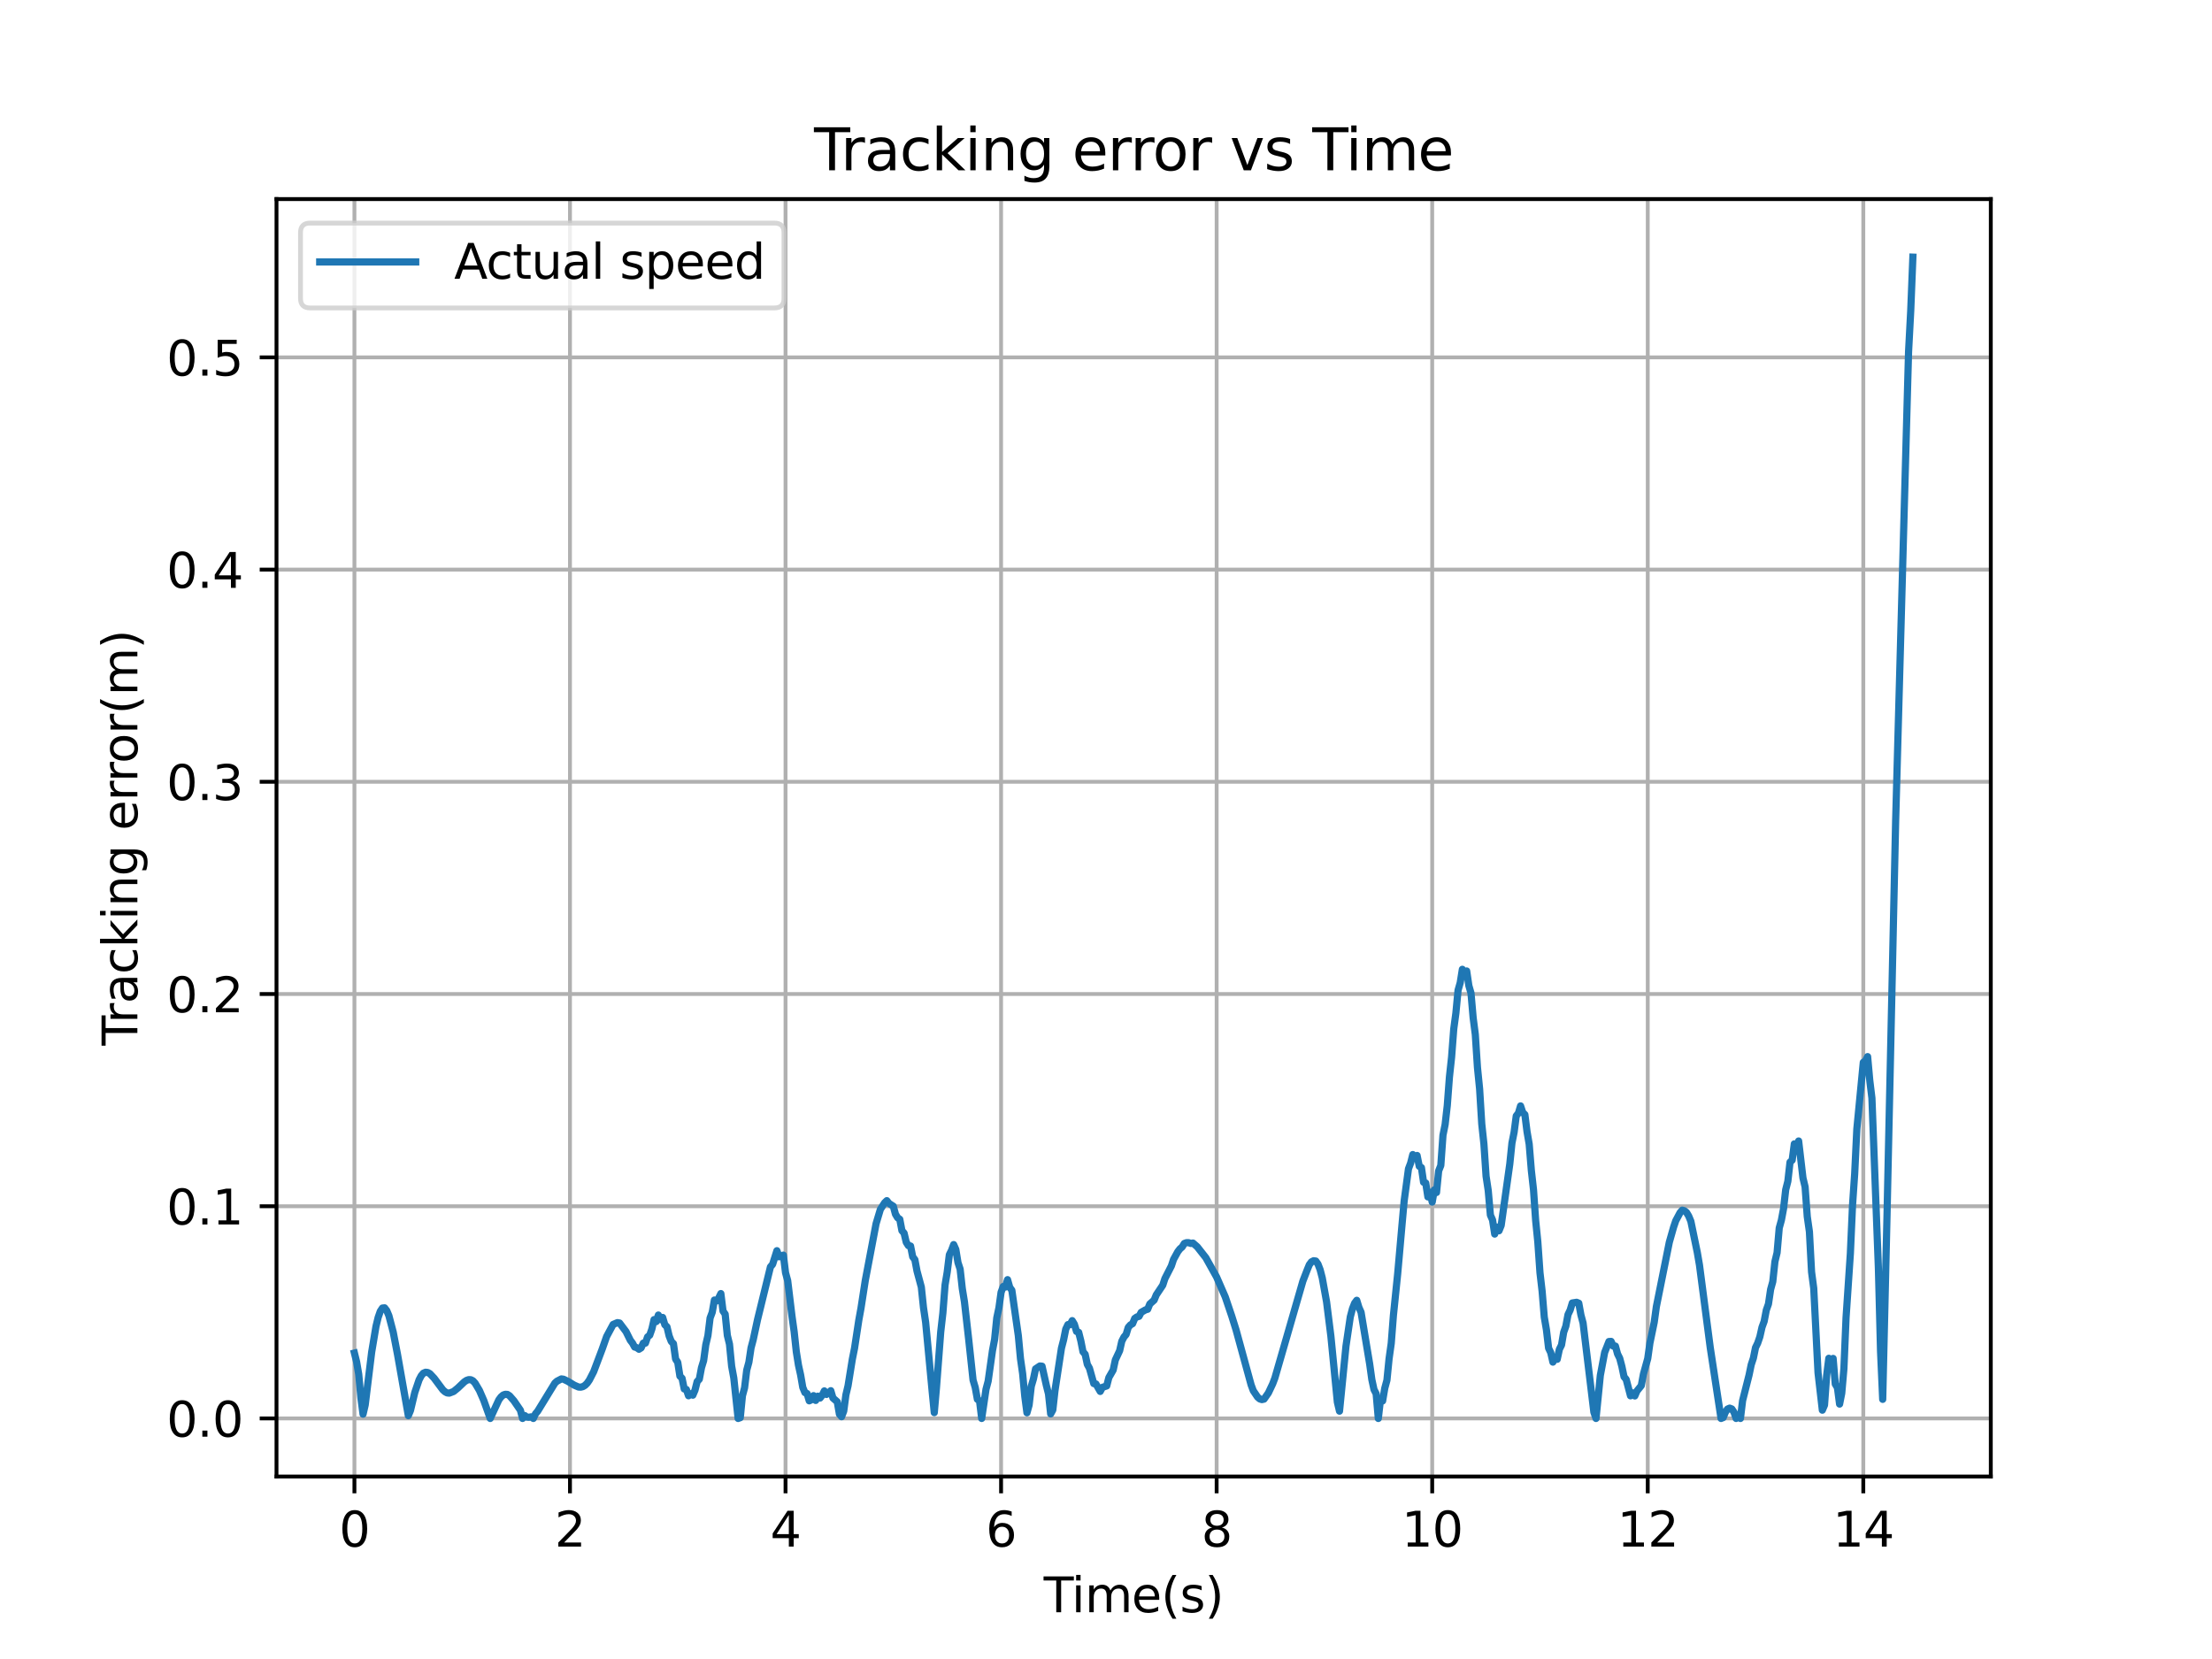 <?xml version="1.0" encoding="utf-8" standalone="no"?>
<!DOCTYPE svg PUBLIC "-//W3C//DTD SVG 1.1//EN"
  "http://www.w3.org/Graphics/SVG/1.1/DTD/svg11.dtd">
<svg xmlns:xlink="http://www.w3.org/1999/xlink" width="460.8pt" height="345.6pt" viewBox="0 0 460.8 345.6" xmlns="http://www.w3.org/2000/svg" version="1.1">
 <defs>
  <style type="text/css">*{stroke-linejoin: round; stroke-linecap: butt}</style>
 </defs>
 <g id="figure_1">
  <g id="patch_1">
   <path d="M 0 345.6 
L 460.8 345.6 
L 460.8 0 
L 0 0 
z
" style="fill: #ffffff"/>
  </g>
  <g id="axes_1">
   <g id="patch_2">
    <path d="M 57.6 307.584 
L 414.72 307.584 
L 414.72 41.472 
L 57.6 41.472 
z
" style="fill: #ffffff"/>
   </g>
   <g id="matplotlib.axis_1">
    <g id="xtick_1">
     <g id="line2d_1">
      <path d="M 73.833 307.584 
L 73.833 41.472 
" clip-path="url(#p6fd0af1bfe)" style="fill: none; stroke: #b0b0b0; stroke-width: 0.8; stroke-linecap: square"/>
     </g>
     <g id="line2d_2">
      <defs>
       <path id="mc644e08ff4" d="M 0 0 
L 0 3.5 
" style="stroke: #000000; stroke-width: 0.8"/>
      </defs>
      <g>
       <use xlink:href="#mc644e08ff4" x="73.833" y="307.584" style="stroke: #000000; stroke-width: 0.8"/>
      </g>
     </g>
     <g id="text_1">
      <!-- 0 -->
      <g transform="translate(70.651 322.182) scale(0.1 -0.1)">
       <defs>
        <path id="DejaVuSans-30" d="M 2034 4250 
Q 1547 4250 1301 3770 
Q 1056 3291 1056 2328 
Q 1056 1369 1301 889 
Q 1547 409 2034 409 
Q 2525 409 2770 889 
Q 3016 1369 3016 2328 
Q 3016 3291 2770 3770 
Q 2525 4250 2034 4250 
z
M 2034 4750 
Q 2819 4750 3233 4129 
Q 3647 3509 3647 2328 
Q 3647 1150 3233 529 
Q 2819 -91 2034 -91 
Q 1250 -91 836 529 
Q 422 1150 422 2328 
Q 422 3509 836 4129 
Q 1250 4750 2034 4750 
z
" transform="scale(0.016)"/>
       </defs>
       <use xlink:href="#DejaVuSans-30"/>
      </g>
     </g>
    </g>
    <g id="xtick_2">
     <g id="line2d_3">
      <path d="M 118.737 307.584 
L 118.737 41.472 
" clip-path="url(#p6fd0af1bfe)" style="fill: none; stroke: #b0b0b0; stroke-width: 0.8; stroke-linecap: square"/>
     </g>
     <g id="line2d_4">
      <g>
       <use xlink:href="#mc644e08ff4" x="118.737" y="307.584" style="stroke: #000000; stroke-width: 0.8"/>
      </g>
     </g>
     <g id="text_2">
      <!-- 2 -->
      <g transform="translate(115.555 322.182) scale(0.1 -0.1)">
       <defs>
        <path id="DejaVuSans-32" d="M 1228 531 
L 3431 531 
L 3431 0 
L 469 0 
L 469 531 
Q 828 903 1448 1529 
Q 2069 2156 2228 2338 
Q 2531 2678 2651 2914 
Q 2772 3150 2772 3378 
Q 2772 3750 2511 3984 
Q 2250 4219 1831 4219 
Q 1534 4219 1204 4116 
Q 875 4013 500 3803 
L 500 4441 
Q 881 4594 1212 4672 
Q 1544 4750 1819 4750 
Q 2544 4750 2975 4387 
Q 3406 4025 3406 3419 
Q 3406 3131 3298 2873 
Q 3191 2616 2906 2266 
Q 2828 2175 2409 1742 
Q 1991 1309 1228 531 
z
" transform="scale(0.016)"/>
       </defs>
       <use xlink:href="#DejaVuSans-32"/>
      </g>
     </g>
    </g>
    <g id="xtick_3">
     <g id="line2d_5">
      <path d="M 163.64 307.584 
L 163.64 41.472 
" clip-path="url(#p6fd0af1bfe)" style="fill: none; stroke: #b0b0b0; stroke-width: 0.8; stroke-linecap: square"/>
     </g>
     <g id="line2d_6">
      <g>
       <use xlink:href="#mc644e08ff4" x="163.64" y="307.584" style="stroke: #000000; stroke-width: 0.8"/>
      </g>
     </g>
     <g id="text_3">
      <!-- 4 -->
      <g transform="translate(160.459 322.182) scale(0.1 -0.1)">
       <defs>
        <path id="DejaVuSans-34" d="M 2419 4116 
L 825 1625 
L 2419 1625 
L 2419 4116 
z
M 2253 4666 
L 3047 4666 
L 3047 1625 
L 3713 1625 
L 3713 1100 
L 3047 1100 
L 3047 0 
L 2419 0 
L 2419 1100 
L 313 1100 
L 313 1709 
L 2253 4666 
z
" transform="scale(0.016)"/>
       </defs>
       <use xlink:href="#DejaVuSans-34"/>
      </g>
     </g>
    </g>
    <g id="xtick_4">
     <g id="line2d_7">
      <path d="M 208.544 307.584 
L 208.544 41.472 
" clip-path="url(#p6fd0af1bfe)" style="fill: none; stroke: #b0b0b0; stroke-width: 0.8; stroke-linecap: square"/>
     </g>
     <g id="line2d_8">
      <g>
       <use xlink:href="#mc644e08ff4" x="208.544" y="307.584" style="stroke: #000000; stroke-width: 0.8"/>
      </g>
     </g>
     <g id="text_4">
      <!-- 6 -->
      <g transform="translate(205.363 322.182) scale(0.1 -0.1)">
       <defs>
        <path id="DejaVuSans-36" d="M 2113 2584 
Q 1688 2584 1439 2293 
Q 1191 2003 1191 1497 
Q 1191 994 1439 701 
Q 1688 409 2113 409 
Q 2538 409 2786 701 
Q 3034 994 3034 1497 
Q 3034 2003 2786 2293 
Q 2538 2584 2113 2584 
z
M 3366 4563 
L 3366 3988 
Q 3128 4100 2886 4159 
Q 2644 4219 2406 4219 
Q 1781 4219 1451 3797 
Q 1122 3375 1075 2522 
Q 1259 2794 1537 2939 
Q 1816 3084 2150 3084 
Q 2853 3084 3261 2657 
Q 3669 2231 3669 1497 
Q 3669 778 3244 343 
Q 2819 -91 2113 -91 
Q 1303 -91 875 529 
Q 447 1150 447 2328 
Q 447 3434 972 4092 
Q 1497 4750 2381 4750 
Q 2619 4750 2861 4703 
Q 3103 4656 3366 4563 
z
" transform="scale(0.016)"/>
       </defs>
       <use xlink:href="#DejaVuSans-36"/>
      </g>
     </g>
    </g>
    <g id="xtick_5">
     <g id="line2d_9">
      <path d="M 253.448 307.584 
L 253.448 41.472 
" clip-path="url(#p6fd0af1bfe)" style="fill: none; stroke: #b0b0b0; stroke-width: 0.8; stroke-linecap: square"/>
     </g>
     <g id="line2d_10">
      <g>
       <use xlink:href="#mc644e08ff4" x="253.448" y="307.584" style="stroke: #000000; stroke-width: 0.8"/>
      </g>
     </g>
     <g id="text_5">
      <!-- 8 -->
      <g transform="translate(250.267 322.182) scale(0.1 -0.1)">
       <defs>
        <path id="DejaVuSans-38" d="M 2034 2216 
Q 1584 2216 1326 1975 
Q 1069 1734 1069 1313 
Q 1069 891 1326 650 
Q 1584 409 2034 409 
Q 2484 409 2743 651 
Q 3003 894 3003 1313 
Q 3003 1734 2745 1975 
Q 2488 2216 2034 2216 
z
M 1403 2484 
Q 997 2584 770 2862 
Q 544 3141 544 3541 
Q 544 4100 942 4425 
Q 1341 4750 2034 4750 
Q 2731 4750 3128 4425 
Q 3525 4100 3525 3541 
Q 3525 3141 3298 2862 
Q 3072 2584 2669 2484 
Q 3125 2378 3379 2068 
Q 3634 1759 3634 1313 
Q 3634 634 3220 271 
Q 2806 -91 2034 -91 
Q 1263 -91 848 271 
Q 434 634 434 1313 
Q 434 1759 690 2068 
Q 947 2378 1403 2484 
z
M 1172 3481 
Q 1172 3119 1398 2916 
Q 1625 2713 2034 2713 
Q 2441 2713 2670 2916 
Q 2900 3119 2900 3481 
Q 2900 3844 2670 4047 
Q 2441 4250 2034 4250 
Q 1625 4250 1398 4047 
Q 1172 3844 1172 3481 
z
" transform="scale(0.016)"/>
       </defs>
       <use xlink:href="#DejaVuSans-38"/>
      </g>
     </g>
    </g>
    <g id="xtick_6">
     <g id="line2d_11">
      <path d="M 298.352 307.584 
L 298.352 41.472 
" clip-path="url(#p6fd0af1bfe)" style="fill: none; stroke: #b0b0b0; stroke-width: 0.8; stroke-linecap: square"/>
     </g>
     <g id="line2d_12">
      <g>
       <use xlink:href="#mc644e08ff4" x="298.352" y="307.584" style="stroke: #000000; stroke-width: 0.8"/>
      </g>
     </g>
     <g id="text_6">
      <!-- 10 -->
      <g transform="translate(291.989 322.182) scale(0.1 -0.1)">
       <defs>
        <path id="DejaVuSans-31" d="M 794 531 
L 1825 531 
L 1825 4091 
L 703 3866 
L 703 4441 
L 1819 4666 
L 2450 4666 
L 2450 531 
L 3481 531 
L 3481 0 
L 794 0 
L 794 531 
z
" transform="scale(0.016)"/>
       </defs>
       <use xlink:href="#DejaVuSans-31"/>
       <use xlink:href="#DejaVuSans-30" x="63.623"/>
      </g>
     </g>
    </g>
    <g id="xtick_7">
     <g id="line2d_13">
      <path d="M 343.256 307.584 
L 343.256 41.472 
" clip-path="url(#p6fd0af1bfe)" style="fill: none; stroke: #b0b0b0; stroke-width: 0.8; stroke-linecap: square"/>
     </g>
     <g id="line2d_14">
      <g>
       <use xlink:href="#mc644e08ff4" x="343.256" y="307.584" style="stroke: #000000; stroke-width: 0.8"/>
      </g>
     </g>
     <g id="text_7">
      <!-- 12 -->
      <g transform="translate(336.893 322.182) scale(0.1 -0.1)">
       <use xlink:href="#DejaVuSans-31"/>
       <use xlink:href="#DejaVuSans-32" x="63.623"/>
      </g>
     </g>
    </g>
    <g id="xtick_8">
     <g id="line2d_15">
      <path d="M 388.159 307.584 
L 388.159 41.472 
" clip-path="url(#p6fd0af1bfe)" style="fill: none; stroke: #b0b0b0; stroke-width: 0.8; stroke-linecap: square"/>
     </g>
     <g id="line2d_16">
      <g>
       <use xlink:href="#mc644e08ff4" x="388.159" y="307.584" style="stroke: #000000; stroke-width: 0.8"/>
      </g>
     </g>
     <g id="text_8">
      <!-- 14 -->
      <g transform="translate(381.797 322.182) scale(0.1 -0.1)">
       <use xlink:href="#DejaVuSans-31"/>
       <use xlink:href="#DejaVuSans-34" x="63.623"/>
      </g>
     </g>
    </g>
    <g id="text_9">
     <!-- Time(s) -->
     <g transform="translate(217.42 335.861) scale(0.1 -0.1)">
      <defs>
       <path id="DejaVuSans-54" d="M -19 4666 
L 3928 4666 
L 3928 4134 
L 2272 4134 
L 2272 0 
L 1638 0 
L 1638 4134 
L -19 4134 
L -19 4666 
z
" transform="scale(0.016)"/>
       <path id="DejaVuSans-69" d="M 603 3500 
L 1178 3500 
L 1178 0 
L 603 0 
L 603 3500 
z
M 603 4863 
L 1178 4863 
L 1178 4134 
L 603 4134 
L 603 4863 
z
" transform="scale(0.016)"/>
       <path id="DejaVuSans-6d" d="M 3328 2828 
Q 3544 3216 3844 3400 
Q 4144 3584 4550 3584 
Q 5097 3584 5394 3201 
Q 5691 2819 5691 2113 
L 5691 0 
L 5113 0 
L 5113 2094 
Q 5113 2597 4934 2840 
Q 4756 3084 4391 3084 
Q 3944 3084 3684 2787 
Q 3425 2491 3425 1978 
L 3425 0 
L 2847 0 
L 2847 2094 
Q 2847 2600 2669 2842 
Q 2491 3084 2119 3084 
Q 1678 3084 1418 2786 
Q 1159 2488 1159 1978 
L 1159 0 
L 581 0 
L 581 3500 
L 1159 3500 
L 1159 2956 
Q 1356 3278 1631 3431 
Q 1906 3584 2284 3584 
Q 2666 3584 2933 3390 
Q 3200 3197 3328 2828 
z
" transform="scale(0.016)"/>
       <path id="DejaVuSans-65" d="M 3597 1894 
L 3597 1613 
L 953 1613 
Q 991 1019 1311 708 
Q 1631 397 2203 397 
Q 2534 397 2845 478 
Q 3156 559 3463 722 
L 3463 178 
Q 3153 47 2828 -22 
Q 2503 -91 2169 -91 
Q 1331 -91 842 396 
Q 353 884 353 1716 
Q 353 2575 817 3079 
Q 1281 3584 2069 3584 
Q 2775 3584 3186 3129 
Q 3597 2675 3597 1894 
z
M 3022 2063 
Q 3016 2534 2758 2815 
Q 2500 3097 2075 3097 
Q 1594 3097 1305 2825 
Q 1016 2553 972 2059 
L 3022 2063 
z
" transform="scale(0.016)"/>
       <path id="DejaVuSans-28" d="M 1984 4856 
Q 1566 4138 1362 3434 
Q 1159 2731 1159 2009 
Q 1159 1288 1364 580 
Q 1569 -128 1984 -844 
L 1484 -844 
Q 1016 -109 783 600 
Q 550 1309 550 2009 
Q 550 2706 781 3412 
Q 1013 4119 1484 4856 
L 1984 4856 
z
" transform="scale(0.016)"/>
       <path id="DejaVuSans-73" d="M 2834 3397 
L 2834 2853 
Q 2591 2978 2328 3040 
Q 2066 3103 1784 3103 
Q 1356 3103 1142 2972 
Q 928 2841 928 2578 
Q 928 2378 1081 2264 
Q 1234 2150 1697 2047 
L 1894 2003 
Q 2506 1872 2764 1633 
Q 3022 1394 3022 966 
Q 3022 478 2636 193 
Q 2250 -91 1575 -91 
Q 1294 -91 989 -36 
Q 684 19 347 128 
L 347 722 
Q 666 556 975 473 
Q 1284 391 1588 391 
Q 1994 391 2212 530 
Q 2431 669 2431 922 
Q 2431 1156 2273 1281 
Q 2116 1406 1581 1522 
L 1381 1569 
Q 847 1681 609 1914 
Q 372 2147 372 2553 
Q 372 3047 722 3315 
Q 1072 3584 1716 3584 
Q 2034 3584 2315 3537 
Q 2597 3491 2834 3397 
z
" transform="scale(0.016)"/>
       <path id="DejaVuSans-29" d="M 513 4856 
L 1013 4856 
Q 1481 4119 1714 3412 
Q 1947 2706 1947 2009 
Q 1947 1309 1714 600 
Q 1481 -109 1013 -844 
L 513 -844 
Q 928 -128 1133 580 
Q 1338 1288 1338 2009 
Q 1338 2731 1133 3434 
Q 928 4138 513 4856 
z
" transform="scale(0.016)"/>
      </defs>
      <use xlink:href="#DejaVuSans-54"/>
      <use xlink:href="#DejaVuSans-69" x="57.959"/>
      <use xlink:href="#DejaVuSans-6d" x="85.742"/>
      <use xlink:href="#DejaVuSans-65" x="183.154"/>
      <use xlink:href="#DejaVuSans-28" x="244.678"/>
      <use xlink:href="#DejaVuSans-73" x="283.691"/>
      <use xlink:href="#DejaVuSans-29" x="335.791"/>
     </g>
    </g>
   </g>
   <g id="matplotlib.axis_2">
    <g id="ytick_1">
     <g id="line2d_17">
      <path d="M 57.6 295.488 
L 414.72 295.488 
" clip-path="url(#p6fd0af1bfe)" style="fill: none; stroke: #b0b0b0; stroke-width: 0.8; stroke-linecap: square"/>
     </g>
     <g id="line2d_18">
      <defs>
       <path id="mc52ada21d4" d="M 0 0 
L -3.5 0 
" style="stroke: #000000; stroke-width: 0.8"/>
      </defs>
      <g>
       <use xlink:href="#mc52ada21d4" x="57.6" y="295.488" style="stroke: #000000; stroke-width: 0.8"/>
      </g>
     </g>
     <g id="text_10">
      <!-- 0.0 -->
      <g transform="translate(34.697 299.287) scale(0.1 -0.1)">
       <defs>
        <path id="DejaVuSans-2e" d="M 684 794 
L 1344 794 
L 1344 0 
L 684 0 
L 684 794 
z
" transform="scale(0.016)"/>
       </defs>
       <use xlink:href="#DejaVuSans-30"/>
       <use xlink:href="#DejaVuSans-2e" x="63.623"/>
       <use xlink:href="#DejaVuSans-30" x="95.41"/>
      </g>
     </g>
    </g>
    <g id="ytick_2">
     <g id="line2d_19">
      <path d="M 57.6 251.28 
L 414.72 251.28 
" clip-path="url(#p6fd0af1bfe)" style="fill: none; stroke: #b0b0b0; stroke-width: 0.8; stroke-linecap: square"/>
     </g>
     <g id="line2d_20">
      <g>
       <use xlink:href="#mc52ada21d4" x="57.6" y="251.28" style="stroke: #000000; stroke-width: 0.8"/>
      </g>
     </g>
     <g id="text_11">
      <!-- 0.1 -->
      <g transform="translate(34.697 255.079) scale(0.1 -0.1)">
       <use xlink:href="#DejaVuSans-30"/>
       <use xlink:href="#DejaVuSans-2e" x="63.623"/>
       <use xlink:href="#DejaVuSans-31" x="95.41"/>
      </g>
     </g>
    </g>
    <g id="ytick_3">
     <g id="line2d_21">
      <path d="M 57.6 207.072 
L 414.72 207.072 
" clip-path="url(#p6fd0af1bfe)" style="fill: none; stroke: #b0b0b0; stroke-width: 0.8; stroke-linecap: square"/>
     </g>
     <g id="line2d_22">
      <g>
       <use xlink:href="#mc52ada21d4" x="57.6" y="207.072" style="stroke: #000000; stroke-width: 0.8"/>
      </g>
     </g>
     <g id="text_12">
      <!-- 0.2 -->
      <g transform="translate(34.697 210.871) scale(0.1 -0.1)">
       <use xlink:href="#DejaVuSans-30"/>
       <use xlink:href="#DejaVuSans-2e" x="63.623"/>
       <use xlink:href="#DejaVuSans-32" x="95.41"/>
      </g>
     </g>
    </g>
    <g id="ytick_4">
     <g id="line2d_23">
      <path d="M 57.6 162.864 
L 414.72 162.864 
" clip-path="url(#p6fd0af1bfe)" style="fill: none; stroke: #b0b0b0; stroke-width: 0.8; stroke-linecap: square"/>
     </g>
     <g id="line2d_24">
      <g>
       <use xlink:href="#mc52ada21d4" x="57.6" y="162.864" style="stroke: #000000; stroke-width: 0.8"/>
      </g>
     </g>
     <g id="text_13">
      <!-- 0.3 -->
      <g transform="translate(34.697 166.664) scale(0.1 -0.1)">
       <defs>
        <path id="DejaVuSans-33" d="M 2597 2516 
Q 3050 2419 3304 2112 
Q 3559 1806 3559 1356 
Q 3559 666 3084 287 
Q 2609 -91 1734 -91 
Q 1441 -91 1130 -33 
Q 819 25 488 141 
L 488 750 
Q 750 597 1062 519 
Q 1375 441 1716 441 
Q 2309 441 2620 675 
Q 2931 909 2931 1356 
Q 2931 1769 2642 2001 
Q 2353 2234 1838 2234 
L 1294 2234 
L 1294 2753 
L 1863 2753 
Q 2328 2753 2575 2939 
Q 2822 3125 2822 3475 
Q 2822 3834 2567 4026 
Q 2313 4219 1838 4219 
Q 1578 4219 1281 4162 
Q 984 4106 628 3988 
L 628 4550 
Q 988 4650 1302 4700 
Q 1616 4750 1894 4750 
Q 2613 4750 3031 4423 
Q 3450 4097 3450 3541 
Q 3450 3153 3228 2886 
Q 3006 2619 2597 2516 
z
" transform="scale(0.016)"/>
       </defs>
       <use xlink:href="#DejaVuSans-30"/>
       <use xlink:href="#DejaVuSans-2e" x="63.623"/>
       <use xlink:href="#DejaVuSans-33" x="95.41"/>
      </g>
     </g>
    </g>
    <g id="ytick_5">
     <g id="line2d_25">
      <path d="M 57.6 118.657 
L 414.72 118.657 
" clip-path="url(#p6fd0af1bfe)" style="fill: none; stroke: #b0b0b0; stroke-width: 0.8; stroke-linecap: square"/>
     </g>
     <g id="line2d_26">
      <g>
       <use xlink:href="#mc52ada21d4" x="57.6" y="118.657" style="stroke: #000000; stroke-width: 0.8"/>
      </g>
     </g>
     <g id="text_14">
      <!-- 0.4 -->
      <g transform="translate(34.697 122.456) scale(0.1 -0.1)">
       <use xlink:href="#DejaVuSans-30"/>
       <use xlink:href="#DejaVuSans-2e" x="63.623"/>
       <use xlink:href="#DejaVuSans-34" x="95.41"/>
      </g>
     </g>
    </g>
    <g id="ytick_6">
     <g id="line2d_27">
      <path d="M 57.6 74.449 
L 414.72 74.449 
" clip-path="url(#p6fd0af1bfe)" style="fill: none; stroke: #b0b0b0; stroke-width: 0.8; stroke-linecap: square"/>
     </g>
     <g id="line2d_28">
      <g>
       <use xlink:href="#mc52ada21d4" x="57.6" y="74.449" style="stroke: #000000; stroke-width: 0.8"/>
      </g>
     </g>
     <g id="text_15">
      <!-- 0.5 -->
      <g transform="translate(34.697 78.248) scale(0.1 -0.1)">
       <defs>
        <path id="DejaVuSans-35" d="M 691 4666 
L 3169 4666 
L 3169 4134 
L 1269 4134 
L 1269 2991 
Q 1406 3038 1543 3061 
Q 1681 3084 1819 3084 
Q 2600 3084 3056 2656 
Q 3513 2228 3513 1497 
Q 3513 744 3044 326 
Q 2575 -91 1722 -91 
Q 1428 -91 1123 -41 
Q 819 9 494 109 
L 494 744 
Q 775 591 1075 516 
Q 1375 441 1709 441 
Q 2250 441 2565 725 
Q 2881 1009 2881 1497 
Q 2881 1984 2565 2268 
Q 2250 2553 1709 2553 
Q 1456 2553 1204 2497 
Q 953 2441 691 2322 
L 691 4666 
z
" transform="scale(0.016)"/>
       </defs>
       <use xlink:href="#DejaVuSans-30"/>
       <use xlink:href="#DejaVuSans-2e" x="63.623"/>
       <use xlink:href="#DejaVuSans-35" x="95.41"/>
      </g>
     </g>
    </g>
    <g id="text_16">
     <!-- Tracking error(m) -->
     <g transform="translate(28.617 217.804) rotate(-90) scale(0.1 -0.1)">
      <defs>
       <path id="DejaVuSans-72" d="M 2631 2963 
Q 2534 3019 2420 3045 
Q 2306 3072 2169 3072 
Q 1681 3072 1420 2755 
Q 1159 2438 1159 1844 
L 1159 0 
L 581 0 
L 581 3500 
L 1159 3500 
L 1159 2956 
Q 1341 3275 1631 3429 
Q 1922 3584 2338 3584 
Q 2397 3584 2469 3576 
Q 2541 3569 2628 3553 
L 2631 2963 
z
" transform="scale(0.016)"/>
       <path id="DejaVuSans-61" d="M 2194 1759 
Q 1497 1759 1228 1600 
Q 959 1441 959 1056 
Q 959 750 1161 570 
Q 1363 391 1709 391 
Q 2188 391 2477 730 
Q 2766 1069 2766 1631 
L 2766 1759 
L 2194 1759 
z
M 3341 1997 
L 3341 0 
L 2766 0 
L 2766 531 
Q 2569 213 2275 61 
Q 1981 -91 1556 -91 
Q 1019 -91 701 211 
Q 384 513 384 1019 
Q 384 1609 779 1909 
Q 1175 2209 1959 2209 
L 2766 2209 
L 2766 2266 
Q 2766 2663 2505 2880 
Q 2244 3097 1772 3097 
Q 1472 3097 1187 3025 
Q 903 2953 641 2809 
L 641 3341 
Q 956 3463 1253 3523 
Q 1550 3584 1831 3584 
Q 2591 3584 2966 3190 
Q 3341 2797 3341 1997 
z
" transform="scale(0.016)"/>
       <path id="DejaVuSans-63" d="M 3122 3366 
L 3122 2828 
Q 2878 2963 2633 3030 
Q 2388 3097 2138 3097 
Q 1578 3097 1268 2742 
Q 959 2388 959 1747 
Q 959 1106 1268 751 
Q 1578 397 2138 397 
Q 2388 397 2633 464 
Q 2878 531 3122 666 
L 3122 134 
Q 2881 22 2623 -34 
Q 2366 -91 2075 -91 
Q 1284 -91 818 406 
Q 353 903 353 1747 
Q 353 2603 823 3093 
Q 1294 3584 2113 3584 
Q 2378 3584 2631 3529 
Q 2884 3475 3122 3366 
z
" transform="scale(0.016)"/>
       <path id="DejaVuSans-6b" d="M 581 4863 
L 1159 4863 
L 1159 1991 
L 2875 3500 
L 3609 3500 
L 1753 1863 
L 3688 0 
L 2938 0 
L 1159 1709 
L 1159 0 
L 581 0 
L 581 4863 
z
" transform="scale(0.016)"/>
       <path id="DejaVuSans-6e" d="M 3513 2113 
L 3513 0 
L 2938 0 
L 2938 2094 
Q 2938 2591 2744 2837 
Q 2550 3084 2163 3084 
Q 1697 3084 1428 2787 
Q 1159 2491 1159 1978 
L 1159 0 
L 581 0 
L 581 3500 
L 1159 3500 
L 1159 2956 
Q 1366 3272 1645 3428 
Q 1925 3584 2291 3584 
Q 2894 3584 3203 3211 
Q 3513 2838 3513 2113 
z
" transform="scale(0.016)"/>
       <path id="DejaVuSans-67" d="M 2906 1791 
Q 2906 2416 2648 2759 
Q 2391 3103 1925 3103 
Q 1463 3103 1205 2759 
Q 947 2416 947 1791 
Q 947 1169 1205 825 
Q 1463 481 1925 481 
Q 2391 481 2648 825 
Q 2906 1169 2906 1791 
z
M 3481 434 
Q 3481 -459 3084 -895 
Q 2688 -1331 1869 -1331 
Q 1566 -1331 1297 -1286 
Q 1028 -1241 775 -1147 
L 775 -588 
Q 1028 -725 1275 -790 
Q 1522 -856 1778 -856 
Q 2344 -856 2625 -561 
Q 2906 -266 2906 331 
L 2906 616 
Q 2728 306 2450 153 
Q 2172 0 1784 0 
Q 1141 0 747 490 
Q 353 981 353 1791 
Q 353 2603 747 3093 
Q 1141 3584 1784 3584 
Q 2172 3584 2450 3431 
Q 2728 3278 2906 2969 
L 2906 3500 
L 3481 3500 
L 3481 434 
z
" transform="scale(0.016)"/>
       <path id="DejaVuSans-20" transform="scale(0.016)"/>
       <path id="DejaVuSans-6f" d="M 1959 3097 
Q 1497 3097 1228 2736 
Q 959 2375 959 1747 
Q 959 1119 1226 758 
Q 1494 397 1959 397 
Q 2419 397 2687 759 
Q 2956 1122 2956 1747 
Q 2956 2369 2687 2733 
Q 2419 3097 1959 3097 
z
M 1959 3584 
Q 2709 3584 3137 3096 
Q 3566 2609 3566 1747 
Q 3566 888 3137 398 
Q 2709 -91 1959 -91 
Q 1206 -91 779 398 
Q 353 888 353 1747 
Q 353 2609 779 3096 
Q 1206 3584 1959 3584 
z
" transform="scale(0.016)"/>
      </defs>
      <use xlink:href="#DejaVuSans-54"/>
      <use xlink:href="#DejaVuSans-72" x="46.334"/>
      <use xlink:href="#DejaVuSans-61" x="87.447"/>
      <use xlink:href="#DejaVuSans-63" x="148.727"/>
      <use xlink:href="#DejaVuSans-6b" x="203.707"/>
      <use xlink:href="#DejaVuSans-69" x="261.617"/>
      <use xlink:href="#DejaVuSans-6e" x="289.4"/>
      <use xlink:href="#DejaVuSans-67" x="352.779"/>
      <use xlink:href="#DejaVuSans-20" x="416.256"/>
      <use xlink:href="#DejaVuSans-65" x="448.043"/>
      <use xlink:href="#DejaVuSans-72" x="509.566"/>
      <use xlink:href="#DejaVuSans-72" x="548.93"/>
      <use xlink:href="#DejaVuSans-6f" x="587.793"/>
      <use xlink:href="#DejaVuSans-72" x="648.975"/>
      <use xlink:href="#DejaVuSans-28" x="690.088"/>
      <use xlink:href="#DejaVuSans-6d" x="729.102"/>
      <use xlink:href="#DejaVuSans-29" x="826.514"/>
     </g>
    </g>
   </g>
   <g id="line2d_29">
    <path d="M 73.833 281.867 
L 74.282 283.676 
L 74.282 283.676 
L 74.731 286.313 
L 74.731 286.313 
L 75.18 291.212 
L 75.18 291.212 
L 75.629 294.6 
L 75.629 294.6 
L 76.078 292.678 
L 76.078 292.678 
L 77.425 281.675 
L 77.425 281.675 
L 78.323 276.313 
L 78.323 276.313 
L 78.772 274.46 
L 78.772 274.46 
L 79.221 273.17 
L 79.221 273.17 
L 79.67 272.492 
L 79.67 272.492 
L 80.119 272.446 
L 80.119 272.446 
L 80.568 273.022 
L 80.568 273.022 
L 81.017 274.098 
L 81.017 274.098 
L 81.915 277.515 
L 81.915 277.515 
L 82.813 282.176 
L 82.813 282.176 
L 85.059 294.911 
L 85.059 294.911 
L 85.508 293.834 
L 85.508 293.834 
L 86.406 290.084 
L 86.406 290.084 
L 87.304 287.447 
L 87.304 287.447 
L 87.753 286.587 
L 87.753 286.587 
L 88.202 286.06 
L 88.202 286.06 
L 88.651 285.864 
L 88.651 285.864 
L 89.1 285.912 
L 89.1 285.912 
L 89.549 286.157 
L 89.549 286.157 
L 90.447 287.108 
L 90.447 287.108 
L 92.243 289.513 
L 92.243 289.513 
L 92.692 289.923 
L 93.141 290.168 
L 93.141 290.168 
L 93.59 290.214 
L 93.59 290.214 
L 94.488 289.877 
L 94.488 289.877 
L 95.387 289.142 
L 95.387 289.142 
L 96.734 287.862 
L 96.734 287.862 
L 97.183 287.564 
L 97.183 287.564 
L 97.632 287.404 
L 97.632 287.404 
L 98.081 287.421 
L 98.081 287.421 
L 98.53 287.65 
L 98.53 287.65 
L 98.979 288.144 
L 98.979 288.144 
L 99.877 289.66 
L 99.877 289.66 
L 100.775 291.727 
L 100.775 291.727 
L 102.122 295.488 
L 102.122 295.488 
L 103.918 291.612 
L 103.918 291.612 
L 104.367 291.007 
L 104.367 291.007 
L 104.816 290.615 
L 104.816 290.615 
L 105.265 290.455 
L 105.265 290.455 
L 105.714 290.488 
L 105.714 290.488 
L 106.163 290.781 
L 107.062 291.807 
L 107.062 291.807 
L 108.409 293.773 
L 108.409 293.773 
L 108.858 295.488 
L 108.858 295.488 
L 109.307 294.88 
L 109.307 294.88 
L 109.756 295.211 
L 109.756 295.211 
L 110.205 295.244 
L 110.205 295.244 
L 110.654 295.151 
L 110.654 295.151 
L 111.103 295.488 
L 111.103 295.488 
L 111.552 294.518 
L 112.001 293.989 
L 112.001 293.989 
L 115.593 288.124 
L 115.593 288.124 
L 116.042 287.723 
L 116.042 287.723 
L 116.94 287.256 
L 116.94 287.256 
L 117.389 287.316 
L 117.389 287.316 
L 118.287 287.75 
L 118.287 287.75 
L 119.635 288.562 
L 119.635 288.562 
L 120.533 288.949 
L 120.533 288.949 
L 120.982 288.972 
L 120.982 288.972 
L 121.431 288.855 
L 121.88 288.585 
L 121.88 288.585 
L 122.329 288.134 
L 122.329 288.134 
L 122.778 287.486 
L 122.778 287.486 
L 123.676 285.74 
L 123.676 285.74 
L 124.574 283.36 
L 124.574 283.36 
L 125.472 280.977 
L 125.472 280.977 
L 126.37 278.423 
L 126.37 278.423 
L 127.717 275.913 
L 127.717 275.913 
L 128.615 275.526 
L 128.615 275.526 
L 129.064 275.606 
L 129.064 275.606 
L 130.412 277.399 
L 130.412 277.399 
L 131.31 279.208 
L 131.31 279.208 
L 131.759 279.793 
L 131.759 279.793 
L 132.208 280.615 
L 132.208 280.615 
L 132.657 280.744 
L 132.657 280.744 
L 133.106 281.074 
L 133.106 281.074 
L 133.555 280.79 
L 133.555 280.79 
L 134.004 279.796 
L 134.004 279.796 
L 134.453 279.796 
L 134.902 278.496 
L 134.902 278.496 
L 135.351 278.138 
L 135.351 278.138 
L 135.8 276.853 
L 135.8 276.853 
L 136.249 274.899 
L 136.249 274.899 
L 136.698 275.32 
L 136.698 275.32 
L 137.147 273.949 
L 137.147 273.949 
L 137.596 274.896 
L 137.596 274.896 
L 138.045 274.446 
L 138.045 274.446 
L 138.494 275.963 
L 138.494 275.963 
L 138.943 276.405 
L 138.943 276.405 
L 139.392 278.297 
L 139.392 278.297 
L 139.841 279.456 
L 139.841 279.456 
L 140.29 279.913 
L 140.29 279.913 
L 140.739 283.115 
L 141.188 283.803 
L 141.188 283.803 
L 141.637 286.669 
L 141.637 286.669 
L 142.087 287.129 
L 142.087 287.129 
L 142.536 289.344 
L 142.536 289.344 
L 142.985 289.449 
L 142.985 289.449 
L 143.434 290.764 
L 143.434 290.764 
L 143.883 290.331 
L 143.883 290.331 
L 144.332 290.642 
L 144.332 290.642 
L 144.781 289.583 
L 144.781 289.583 
L 145.23 287.807 
L 145.23 287.807 
L 145.679 287.314 
L 145.679 287.314 
L 146.128 284.92 
L 146.128 284.92 
L 146.577 283.453 
L 146.577 283.453 
L 147.026 280.143 
L 147.026 280.143 
L 147.475 278.227 
L 147.475 278.227 
L 147.924 274.566 
L 147.924 274.566 
L 148.373 273.367 
L 148.373 273.367 
L 148.822 270.821 
L 148.822 270.821 
L 149.271 271.023 
L 149.271 271.023 
L 149.72 270.394 
L 149.72 270.394 
L 150.169 269.476 
L 150.169 269.476 
L 150.618 273.115 
L 150.618 273.115 
L 151.067 273.768 
L 151.067 273.768 
L 151.516 278.186 
L 151.516 278.186 
L 151.965 280.013 
L 151.965 280.013 
L 152.414 284.597 
L 152.414 284.597 
L 152.863 287.066 
L 152.863 287.066 
L 153.762 295.488 
L 153.762 295.488 
L 154.211 295.326 
L 154.211 295.326 
L 154.66 290.766 
L 154.66 290.766 
L 155.109 289.1 
L 155.109 289.1 
L 155.558 285.424 
L 155.558 285.424 
L 156.007 283.773 
L 156.007 283.773 
L 156.456 280.787 
L 156.456 280.787 
L 156.905 279.096 
L 156.905 279.096 
L 157.803 274.923 
L 157.803 274.923 
L 160.497 263.916 
L 160.497 263.916 
L 160.946 263.387 
L 160.946 263.387 
L 161.844 260.544 
L 161.844 260.544 
L 162.293 261.815 
L 162.293 261.815 
L 163.191 261.465 
L 163.191 261.465 
L 163.64 265.123 
L 163.64 265.123 
L 164.089 266.781 
L 164.089 266.781 
L 164.987 274.202 
L 164.987 274.202 
L 165.436 277.405 
L 165.436 277.405 
L 165.886 281.583 
L 165.886 281.583 
L 166.335 284.392 
L 166.335 284.392 
L 166.784 286.427 
L 166.784 286.427 
L 167.233 289.02 
L 167.233 289.02 
L 167.682 290.104 
L 167.682 290.104 
L 168.131 290.304 
L 168.131 290.304 
L 168.58 291.817 
L 168.58 291.817 
L 169.029 291.606 
L 169.029 291.606 
L 169.478 290.737 
L 169.478 290.737 
L 169.927 291.735 
L 169.927 291.735 
L 170.376 290.849 
L 170.376 290.849 
L 170.825 291.245 
L 170.825 291.245 
L 171.274 290.663 
L 171.274 290.663 
L 171.723 289.753 
L 171.723 289.753 
L 172.172 290.487 
L 172.621 290.173 
L 172.621 290.173 
L 173.07 289.706 
L 173.07 289.706 
L 173.519 291.236 
L 173.519 291.236 
L 174.417 292.022 
L 174.417 292.022 
L 174.866 294.604 
L 174.866 294.604 
L 175.315 295.129 
L 175.315 295.129 
L 175.764 293.952 
L 175.764 293.952 
L 176.213 290.588 
L 176.213 290.588 
L 176.662 288.689 
L 176.662 288.689 
L 177.561 283.124 
L 177.561 283.124 
L 178.01 280.889 
L 178.01 280.889 
L 178.908 275 
L 178.908 275 
L 179.357 272.534 
L 179.357 272.534 
L 180.255 266.743 
L 180.255 266.743 
L 182.5 254.924 
L 182.5 254.924 
L 183.398 251.933 
L 183.398 251.933 
L 184.296 250.548 
L 184.296 250.548 
L 184.745 250.121 
L 184.745 250.121 
L 185.194 250.697 
L 185.194 250.697 
L 186.092 251.279 
L 186.092 251.279 
L 186.541 252.934 
L 186.541 252.934 
L 186.99 253.681 
L 187.439 253.992 
L 187.888 256.364 
L 187.888 256.364 
L 188.337 256.883 
L 188.337 256.883 
L 188.786 258.783 
L 188.786 258.783 
L 189.236 259.492 
L 189.236 259.492 
L 189.685 259.566 
L 189.685 259.566 
L 190.134 261.821 
L 190.134 261.821 
L 190.583 262.413 
L 190.583 262.413 
L 191.032 264.797 
L 191.032 264.797 
L 191.93 268.13 
L 191.93 268.13 
L 192.379 272.404 
L 192.379 272.404 
L 192.828 275.467 
L 192.828 275.467 
L 194.175 289.717 
L 194.175 289.717 
L 194.624 294.278 
L 194.624 294.278 
L 195.073 289.179 
L 195.073 289.179 
L 195.971 277.453 
L 195.971 277.453 
L 196.42 273.499 
L 196.42 273.499 
L 196.869 267.698 
L 196.869 267.698 
L 197.318 265.015 
L 197.318 265.015 
L 197.767 261.379 
L 197.767 261.379 
L 198.216 260.486 
L 198.216 260.486 
L 198.665 259.268 
L 198.665 259.268 
L 199.114 260.282 
L 199.114 260.282 
L 199.563 263.011 
L 199.563 263.011 
L 200.012 264.376 
L 200.012 264.376 
L 200.461 268.421 
L 200.461 268.421 
L 200.911 271.199 
L 200.911 271.199 
L 201.809 279.136 
L 201.809 279.136 
L 202.707 287.503 
L 202.707 287.503 
L 203.156 289.028 
L 203.156 289.028 
L 203.605 291.497 
L 203.605 291.497 
L 204.054 291.807 
L 204.054 291.807 
L 204.503 295.488 
L 204.503 295.488 
L 205.401 289.423 
L 205.401 289.423 
L 205.85 287.718 
L 205.85 287.718 
L 206.748 281.362 
L 206.748 281.362 
L 207.197 278.998 
L 207.197 278.998 
L 207.646 274.545 
L 207.646 274.545 
L 208.095 272.432 
L 208.095 272.432 
L 208.544 269.205 
L 208.544 269.205 
L 208.993 267.996 
L 208.993 267.996 
L 209.442 268.115 
L 209.442 268.115 
L 209.891 266.577 
L 209.891 266.577 
L 210.34 268.169 
L 210.34 268.169 
L 210.789 268.792 
L 212.136 278.238 
L 212.136 278.238 
L 212.585 283.022 
L 212.585 283.022 
L 213.035 286.161 
L 213.035 286.161 
L 213.484 290.908 
L 213.484 290.908 
L 213.933 294.311 
L 213.933 294.311 
L 214.382 292.699 
L 214.382 292.699 
L 214.831 288.795 
L 214.831 288.795 
L 215.28 287.27 
L 215.28 287.27 
L 215.729 285.161 
L 215.729 285.161 
L 216.627 284.558 
L 216.627 284.558 
L 217.076 284.604 
L 217.076 284.604 
L 217.974 288.609 
L 217.974 288.609 
L 218.423 290.379 
L 218.423 290.379 
L 218.872 294.546 
L 218.872 294.546 
L 219.321 293.719 
L 219.321 293.719 
L 219.77 289.692 
L 219.77 289.692 
L 221.117 280.855 
L 221.117 280.855 
L 221.566 279.122 
L 221.566 279.122 
L 222.015 276.885 
L 222.015 276.885 
L 222.464 275.941 
L 222.464 275.941 
L 222.913 275.95 
L 222.913 275.95 
L 223.362 275.113 
L 223.362 275.113 
L 223.811 275.861 
L 223.811 275.861 
L 224.26 277.367 
L 224.71 277.549 
L 224.71 277.549 
L 225.159 279.33 
L 225.159 279.33 
L 225.608 281.597 
L 225.608 281.597 
L 226.057 282.123 
L 226.057 282.123 
L 226.506 284.216 
L 226.506 284.216 
L 226.955 285.029 
L 226.955 285.029 
L 227.853 288.225 
L 227.853 288.225 
L 228.302 288.302 
L 228.302 288.302 
L 229.2 289.862 
L 229.2 289.862 
L 229.649 289.01 
L 229.649 289.01 
L 230.547 288.713 
L 230.547 288.713 
L 230.996 286.968 
L 230.996 286.968 
L 231.894 285.402 
L 231.894 285.402 
L 232.343 283.305 
L 232.343 283.305 
L 233.241 281.38 
L 233.241 281.38 
L 233.69 279.406 
L 233.69 279.406 
L 234.139 278.53 
L 234.139 278.53 
L 234.588 277.998 
L 234.588 277.998 
L 235.037 276.52 
L 235.037 276.52 
L 235.486 276.003 
L 235.486 276.003 
L 235.935 275.745 
L 235.935 275.745 
L 236.385 274.653 
L 236.385 274.653 
L 236.834 274.342 
L 236.834 274.342 
L 237.283 274.217 
L 237.283 274.217 
L 237.732 273.379 
L 237.732 273.379 
L 238.63 272.868 
L 238.63 272.868 
L 239.079 272.742 
L 239.079 272.742 
L 239.528 271.641 
L 239.528 271.641 
L 240.426 270.839 
L 240.426 270.839 
L 240.875 269.745 
L 240.875 269.745 
L 242.222 267.732 
L 242.222 267.732 
L 242.671 266.356 
L 242.671 266.356 
L 244.018 263.716 
L 244.018 263.716 
L 244.467 262.364 
L 244.467 262.364 
L 245.365 260.736 
L 245.365 260.736 
L 245.814 260.156 
L 245.814 260.156 
L 246.263 259.77 
L 246.712 259.037 
L 246.712 259.037 
L 247.161 258.872 
L 247.161 258.872 
L 247.61 258.871 
L 247.61 258.871 
L 248.06 259.029 
L 248.06 259.029 
L 248.509 258.949 
L 248.509 258.949 
L 249.407 259.729 
L 249.407 259.729 
L 251.203 262.012 
L 251.203 262.012 
L 253.448 266.042 
L 253.448 266.042 
L 255.244 270.171 
L 255.244 270.171 
L 256.591 274.152 
L 256.591 274.152 
L 257.489 277.025 
L 257.489 277.025 
L 260.633 288.503 
L 260.633 288.503 
L 261.082 289.71 
L 261.082 289.71 
L 261.98 291.036 
L 261.98 291.036 
L 262.429 291.422 
L 262.429 291.422 
L 262.878 291.562 
L 262.878 291.562 
L 263.327 291.458 
L 264.225 290.179 
L 264.225 290.179 
L 265.123 288.278 
L 265.123 288.278 
L 265.572 287.095 
L 265.572 287.095 
L 271.409 266.886 
L 271.409 266.886 
L 272.308 264.557 
L 272.308 264.557 
L 272.757 263.462 
L 272.757 263.462 
L 273.206 262.866 
L 273.206 262.866 
L 273.655 262.637 
L 273.655 262.637 
L 274.104 262.698 
L 274.104 262.698 
L 274.553 263.323 
L 274.553 263.323 
L 275.002 264.485 
L 275.002 264.485 
L 275.451 266.218 
L 275.451 266.218 
L 276.349 271.197 
L 276.349 271.197 
L 277.247 278.344 
L 277.247 278.344 
L 278.594 292.076 
L 278.594 292.076 
L 279.043 293.969 
L 279.043 293.969 
L 280.39 280.425 
L 280.39 280.425 
L 281.288 274.345 
L 281.288 274.345 
L 281.737 272.638 
L 281.737 272.638 
L 282.186 271.481 
L 282.186 271.481 
L 282.635 270.879 
L 282.635 270.879 
L 283.084 272.344 
L 283.084 272.344 
L 283.534 273.367 
L 283.534 273.367 
L 285.33 284.166 
L 285.33 284.166 
L 285.779 287.389 
L 285.779 287.389 
L 286.228 289.473 
L 286.228 289.473 
L 286.677 290.337 
L 286.677 290.337 
L 287.126 295.488 
L 287.126 295.488 
L 287.575 291.582 
L 287.575 291.582 
L 288.024 291.845 
L 288.024 291.845 
L 288.473 289.193 
L 288.473 289.193 
L 288.922 287.534 
L 288.922 287.534 
L 289.371 283.034 
L 289.371 283.034 
L 289.82 279.839 
L 289.82 279.839 
L 290.269 274.045 
L 290.269 274.045 
L 291.167 265.293 
L 291.167 265.293 
L 292.065 255.136 
L 292.065 255.136 
L 292.514 250.158 
L 292.514 250.158 
L 293.412 243.479 
L 293.412 243.479 
L 293.861 242.291 
L 293.861 242.291 
L 294.31 240.516 
L 294.31 240.516 
L 294.759 241.157 
L 294.759 241.157 
L 295.209 240.712 
L 295.209 240.712 
L 295.658 242.956 
L 295.658 242.956 
L 296.107 243.228 
L 296.107 243.228 
L 296.556 246.284 
L 296.556 246.284 
L 297.005 246.438 
L 297.005 246.438 
L 297.454 249.339 
L 297.454 249.339 
L 297.903 248.372 
L 297.903 248.372 
L 298.352 250.415 
L 298.352 250.415 
L 298.801 247.866 
L 298.801 247.866 
L 299.25 248.423 
L 299.25 248.423 
L 299.699 243.914 
L 299.699 243.914 
L 300.148 242.783 
L 300.148 242.783 
L 300.597 236.479 
L 300.597 236.479 
L 301.046 234.255 
L 301.046 234.255 
L 301.495 230.3 
L 301.495 230.3 
L 301.944 224.356 
L 301.944 224.356 
L 302.393 220.222 
L 302.393 220.222 
L 302.842 214.352 
L 302.842 214.352 
L 303.291 211.02 
L 303.291 211.02 
L 303.74 206.29 
L 303.74 206.29 
L 304.189 204.722 
L 304.189 204.722 
L 304.638 201.924 
L 304.638 201.924 
L 305.087 202.687 
L 305.087 202.687 
L 305.536 202.274 
L 305.536 202.274 
L 305.985 205.314 
L 305.985 205.314 
L 306.434 206.882 
L 306.434 206.882 
L 306.884 212.021 
L 306.884 212.021 
L 307.333 215.495 
L 307.333 215.495 
L 307.782 222.372 
L 307.782 222.372 
L 308.231 226.86 
L 308.231 226.86 
L 308.68 234.15 
L 308.68 234.15 
L 309.129 238.342 
L 309.129 238.342 
L 309.578 245.038 
L 309.578 245.038 
L 310.027 248.019 
L 310.027 248.019 
L 310.476 253.128 
L 310.476 253.128 
L 310.925 254.147 
L 310.925 254.147 
L 311.374 257.078 
L 311.374 257.078 
L 311.823 255.617 
L 311.823 255.617 
L 312.272 256.395 
L 312.272 256.395 
L 312.721 255.28 
L 312.721 255.28 
L 314.517 242.478 
L 314.517 242.478 
L 314.966 238.113 
L 314.966 238.113 
L 315.415 235.863 
L 315.415 235.863 
L 315.864 232.465 
L 315.864 232.465 
L 316.313 231.89 
L 316.313 231.89 
L 316.762 230.382 
L 316.762 230.382 
L 317.211 231.748 
L 317.211 231.748 
L 317.66 232.193 
L 317.66 232.193 
L 318.109 235.747 
L 318.109 235.747 
L 318.558 238.354 
L 318.558 238.354 
L 319.008 243.843 
L 319.008 243.843 
L 319.457 247.843 
L 319.457 247.843 
L 319.906 254.257 
L 319.906 254.257 
L 320.355 258.711 
L 320.355 258.711 
L 320.804 265.111 
L 320.804 265.111 
L 321.253 268.99 
L 321.253 268.99 
L 321.702 274.397 
L 321.702 274.397 
L 322.151 277.02 
L 322.151 277.02 
L 322.6 280.843 
L 322.6 280.843 
L 323.049 281.778 
L 323.049 281.778 
L 323.498 283.754 
L 323.498 283.754 
L 323.947 282.936 
L 323.947 282.936 
L 324.396 283.169 
L 324.396 283.169 
L 324.845 281.086 
L 324.845 281.086 
L 325.294 280.185 
L 325.294 280.185 
L 325.743 277.532 
L 325.743 277.532 
L 326.192 276.273 
L 326.192 276.273 
L 326.641 273.857 
L 326.641 273.857 
L 327.09 272.911 
L 327.09 272.911 
L 327.539 271.433 
L 327.539 271.433 
L 328.437 271.291 
L 328.437 271.291 
L 328.886 271.475 
L 328.886 271.475 
L 329.335 273.93 
L 329.335 273.93 
L 329.784 275.606 
L 329.784 275.606 
L 332.03 294.181 
L 332.03 294.181 
L 332.479 295.488 
L 332.479 295.488 
L 333.377 286.526 
L 333.377 286.526 
L 334.275 281.747 
L 334.275 281.747 
L 335.173 279.463 
L 335.173 279.463 
L 335.622 279.44 
L 335.622 279.44 
L 336.071 280.418 
L 336.52 280.413 
L 336.969 282.044 
L 336.969 282.044 
L 337.418 282.957 
L 337.418 282.957 
L 337.867 284.658 
L 337.867 284.658 
L 338.316 286.806 
L 338.316 286.806 
L 338.765 287.354 
L 338.765 287.354 
L 339.663 290.774 
L 339.663 290.774 
L 340.112 290.156 
L 340.112 290.156 
L 340.561 290.802 
L 340.561 290.802 
L 341.01 289.764 
L 341.01 289.764 
L 341.908 288.657 
L 341.908 288.657 
L 342.358 286.244 
L 342.358 286.244 
L 343.256 283 
L 343.256 283 
L 343.705 279.795 
L 344.603 275.448 
L 344.603 275.448 
L 345.052 272.187 
L 345.052 272.187 
L 347.746 258.785 
L 347.746 258.785 
L 348.644 255.621 
L 348.644 255.621 
L 349.093 254.301 
L 349.093 254.301 
L 349.991 252.614 
L 349.991 252.614 
L 350.44 252.098 
L 350.44 252.098 
L 350.889 252.221 
L 350.889 252.221 
L 351.338 252.577 
L 351.338 252.577 
L 351.787 253.328 
L 351.787 253.328 
L 352.236 254.415 
L 352.236 254.415 
L 353.583 260.935 
L 353.583 260.935 
L 354.033 263.555 
L 354.033 263.555 
L 356.278 280.752 
L 356.278 280.752 
L 358.523 295.488 
L 358.523 295.488 
L 358.972 295.308 
L 358.972 295.308 
L 359.421 294.197 
L 359.421 294.197 
L 359.87 293.534 
L 359.87 293.534 
L 360.319 293.337 
L 360.319 293.337 
L 360.768 293.512 
L 360.768 293.512 
L 361.217 294.178 
L 361.217 294.178 
L 361.666 295.488 
L 361.666 295.488 
L 362.115 294.738 
L 362.115 294.738 
L 362.564 295.488 
L 362.564 295.488 
L 363.013 291.777 
L 363.013 291.777 
L 364.36 286.455 
L 364.36 286.455 
L 364.809 284.295 
L 364.809 284.295 
L 365.258 282.927 
L 365.258 282.927 
L 365.707 280.723 
L 365.707 280.723 
L 366.157 279.799 
L 366.157 279.799 
L 366.606 278.489 
L 366.606 278.489 
L 367.055 276.501 
L 367.055 276.501 
L 367.504 275.264 
L 367.504 275.264 
L 367.953 272.918 
L 367.953 272.918 
L 368.402 271.649 
L 368.402 271.649 
L 368.851 268.619 
L 368.851 268.619 
L 369.3 266.991 
L 369.749 262.814 
L 369.749 262.814 
L 370.198 260.96 
L 370.198 260.96 
L 370.647 255.805 
L 370.647 255.805 
L 371.096 254.183 
L 371.096 254.183 
L 371.545 251.781 
L 371.545 251.781 
L 371.994 247.843 
L 371.994 247.843 
L 372.443 246.072 
L 372.443 246.072 
L 372.892 242.101 
L 372.892 242.101 
L 373.341 241.687 
L 373.341 241.687 
L 373.79 238.286 
L 373.79 238.286 
L 374.239 239.774 
L 374.239 239.774 
L 374.688 237.689 
L 374.688 237.689 
L 375.586 245.371 
L 375.586 245.371 
L 376.035 247.251 
L 376.035 247.251 
L 376.484 253.424 
L 376.484 253.424 
L 376.933 256.588 
L 376.933 256.588 
L 377.382 264.973 
L 377.382 264.973 
L 377.832 268.355 
L 377.832 268.355 
L 378.73 285.977 
L 378.73 285.977 
L 379.628 293.764 
L 379.628 293.764 
L 380.077 292.71 
L 380.077 292.71 
L 380.526 286.538 
L 380.526 286.538 
L 380.975 282.956 
L 380.975 282.956 
L 381.424 284.458 
L 381.424 284.458 
L 381.873 282.986 
L 381.873 282.986 
L 382.322 288.326 
L 382.322 288.326 
L 382.771 289.083 
L 382.771 289.083 
L 383.22 292.496 
L 383.22 292.496 
L 383.669 290.235 
L 383.669 290.235 
L 384.118 285.136 
L 384.118 285.136 
L 384.567 274.475 
L 384.567 274.475 
L 385.465 261.13 
L 385.465 261.13 
L 385.914 251.079 
L 385.914 251.079 
L 386.363 244.532 
L 386.363 244.532 
L 386.812 235.226 
L 386.812 235.226 
L 388.159 221.305 
L 388.159 221.305 
L 388.608 220.999 
L 388.608 220.999 
L 389.057 220.115 
L 389.057 220.115 
L 389.507 225.071 
L 389.507 225.071 
L 389.956 228.762 
L 389.956 228.762 
L 391.303 264.14 
L 391.303 264.14 
L 391.752 281.452 
L 391.752 281.452 
L 392.201 291.508 
L 392.201 291.508 
L 393.099 253.247 
L 393.099 253.247 
L 394.895 171.172 
L 394.895 171.172 
L 397.589 73.259 
L 397.589 73.259 
L 398.038 64.773 
L 398.038 64.773 
L 398.487 53.568 
L 398.487 53.568 
" clip-path="url(#p6fd0af1bfe)" style="fill: none; stroke: #1f77b4; stroke-width: 1.5; stroke-linecap: square"/>
   </g>
   <g id="patch_3">
    <path d="M 57.6 307.584 
L 57.6 41.472 
" style="fill: none; stroke: #000000; stroke-width: 0.8; stroke-linejoin: miter; stroke-linecap: square"/>
   </g>
   <g id="patch_4">
    <path d="M 414.72 307.584 
L 414.72 41.472 
" style="fill: none; stroke: #000000; stroke-width: 0.8; stroke-linejoin: miter; stroke-linecap: square"/>
   </g>
   <g id="patch_5">
    <path d="M 57.6 307.584 
L 414.72 307.584 
" style="fill: none; stroke: #000000; stroke-width: 0.8; stroke-linejoin: miter; stroke-linecap: square"/>
   </g>
   <g id="patch_6">
    <path d="M 57.6 41.472 
L 414.72 41.472 
" style="fill: none; stroke: #000000; stroke-width: 0.8; stroke-linejoin: miter; stroke-linecap: square"/>
   </g>
   <g id="text_17">
    <!-- Tracking error vs Time -->
    <g transform="translate(169.584 35.472) scale(0.12 -0.12)">
     <defs>
      <path id="DejaVuSans-76" d="M 191 3500 
L 800 3500 
L 1894 563 
L 2988 3500 
L 3597 3500 
L 2284 0 
L 1503 0 
L 191 3500 
z
" transform="scale(0.016)"/>
     </defs>
     <use xlink:href="#DejaVuSans-54"/>
     <use xlink:href="#DejaVuSans-72" x="46.334"/>
     <use xlink:href="#DejaVuSans-61" x="87.447"/>
     <use xlink:href="#DejaVuSans-63" x="148.727"/>
     <use xlink:href="#DejaVuSans-6b" x="203.707"/>
     <use xlink:href="#DejaVuSans-69" x="261.617"/>
     <use xlink:href="#DejaVuSans-6e" x="289.4"/>
     <use xlink:href="#DejaVuSans-67" x="352.779"/>
     <use xlink:href="#DejaVuSans-20" x="416.256"/>
     <use xlink:href="#DejaVuSans-65" x="448.043"/>
     <use xlink:href="#DejaVuSans-72" x="509.566"/>
     <use xlink:href="#DejaVuSans-72" x="548.93"/>
     <use xlink:href="#DejaVuSans-6f" x="587.793"/>
     <use xlink:href="#DejaVuSans-72" x="648.975"/>
     <use xlink:href="#DejaVuSans-20" x="690.088"/>
     <use xlink:href="#DejaVuSans-76" x="721.875"/>
     <use xlink:href="#DejaVuSans-73" x="781.055"/>
     <use xlink:href="#DejaVuSans-20" x="833.154"/>
     <use xlink:href="#DejaVuSans-54" x="864.941"/>
     <use xlink:href="#DejaVuSans-69" x="922.9"/>
     <use xlink:href="#DejaVuSans-6d" x="950.684"/>
     <use xlink:href="#DejaVuSans-65" x="1048.096"/>
    </g>
   </g>
   <g id="legend_1">
    <g id="patch_7">
     <path d="M 64.6 64.15 
L 161.319 64.15 
Q 163.319 64.15 163.319 62.15 
L 163.319 48.472 
Q 163.319 46.472 161.319 46.472 
L 64.6 46.472 
Q 62.6 46.472 62.6 48.472 
L 62.6 62.15 
Q 62.6 64.15 64.6 64.15 
z
" style="fill: #ffffff; opacity: 0.8; stroke: #cccccc; stroke-linejoin: miter"/>
    </g>
    <g id="line2d_30">
     <path d="M 66.6 54.57 
L 76.6 54.57 
L 86.6 54.57 
" style="fill: none; stroke: #1f77b4; stroke-width: 1.5; stroke-linecap: square"/>
    </g>
    <g id="text_18">
     <!-- Actual speed -->
     <g transform="translate(94.6 58.07) scale(0.1 -0.1)">
      <defs>
       <path id="DejaVuSans-41" d="M 2188 4044 
L 1331 1722 
L 3047 1722 
L 2188 4044 
z
M 1831 4666 
L 2547 4666 
L 4325 0 
L 3669 0 
L 3244 1197 
L 1141 1197 
L 716 0 
L 50 0 
L 1831 4666 
z
" transform="scale(0.016)"/>
       <path id="DejaVuSans-74" d="M 1172 4494 
L 1172 3500 
L 2356 3500 
L 2356 3053 
L 1172 3053 
L 1172 1153 
Q 1172 725 1289 603 
Q 1406 481 1766 481 
L 2356 481 
L 2356 0 
L 1766 0 
Q 1100 0 847 248 
Q 594 497 594 1153 
L 594 3053 
L 172 3053 
L 172 3500 
L 594 3500 
L 594 4494 
L 1172 4494 
z
" transform="scale(0.016)"/>
       <path id="DejaVuSans-75" d="M 544 1381 
L 544 3500 
L 1119 3500 
L 1119 1403 
Q 1119 906 1312 657 
Q 1506 409 1894 409 
Q 2359 409 2629 706 
Q 2900 1003 2900 1516 
L 2900 3500 
L 3475 3500 
L 3475 0 
L 2900 0 
L 2900 538 
Q 2691 219 2414 64 
Q 2138 -91 1772 -91 
Q 1169 -91 856 284 
Q 544 659 544 1381 
z
M 1991 3584 
L 1991 3584 
z
" transform="scale(0.016)"/>
       <path id="DejaVuSans-6c" d="M 603 4863 
L 1178 4863 
L 1178 0 
L 603 0 
L 603 4863 
z
" transform="scale(0.016)"/>
       <path id="DejaVuSans-70" d="M 1159 525 
L 1159 -1331 
L 581 -1331 
L 581 3500 
L 1159 3500 
L 1159 2969 
Q 1341 3281 1617 3432 
Q 1894 3584 2278 3584 
Q 2916 3584 3314 3078 
Q 3713 2572 3713 1747 
Q 3713 922 3314 415 
Q 2916 -91 2278 -91 
Q 1894 -91 1617 61 
Q 1341 213 1159 525 
z
M 3116 1747 
Q 3116 2381 2855 2742 
Q 2594 3103 2138 3103 
Q 1681 3103 1420 2742 
Q 1159 2381 1159 1747 
Q 1159 1113 1420 752 
Q 1681 391 2138 391 
Q 2594 391 2855 752 
Q 3116 1113 3116 1747 
z
" transform="scale(0.016)"/>
       <path id="DejaVuSans-64" d="M 2906 2969 
L 2906 4863 
L 3481 4863 
L 3481 0 
L 2906 0 
L 2906 525 
Q 2725 213 2448 61 
Q 2172 -91 1784 -91 
Q 1150 -91 751 415 
Q 353 922 353 1747 
Q 353 2572 751 3078 
Q 1150 3584 1784 3584 
Q 2172 3584 2448 3432 
Q 2725 3281 2906 2969 
z
M 947 1747 
Q 947 1113 1208 752 
Q 1469 391 1925 391 
Q 2381 391 2643 752 
Q 2906 1113 2906 1747 
Q 2906 2381 2643 2742 
Q 2381 3103 1925 3103 
Q 1469 3103 1208 2742 
Q 947 2381 947 1747 
z
" transform="scale(0.016)"/>
      </defs>
      <use xlink:href="#DejaVuSans-41"/>
      <use xlink:href="#DejaVuSans-63" x="66.658"/>
      <use xlink:href="#DejaVuSans-74" x="121.639"/>
      <use xlink:href="#DejaVuSans-75" x="160.848"/>
      <use xlink:href="#DejaVuSans-61" x="224.227"/>
      <use xlink:href="#DejaVuSans-6c" x="285.506"/>
      <use xlink:href="#DejaVuSans-20" x="313.289"/>
      <use xlink:href="#DejaVuSans-73" x="345.076"/>
      <use xlink:href="#DejaVuSans-70" x="397.176"/>
      <use xlink:href="#DejaVuSans-65" x="460.652"/>
      <use xlink:href="#DejaVuSans-65" x="522.176"/>
      <use xlink:href="#DejaVuSans-64" x="583.699"/>
     </g>
    </g>
   </g>
  </g>
 </g>
 <defs>
  <clipPath id="p6fd0af1bfe">
   <rect x="57.6" y="41.472" width="357.12" height="266.112"/>
  </clipPath>
 </defs>
</svg>
